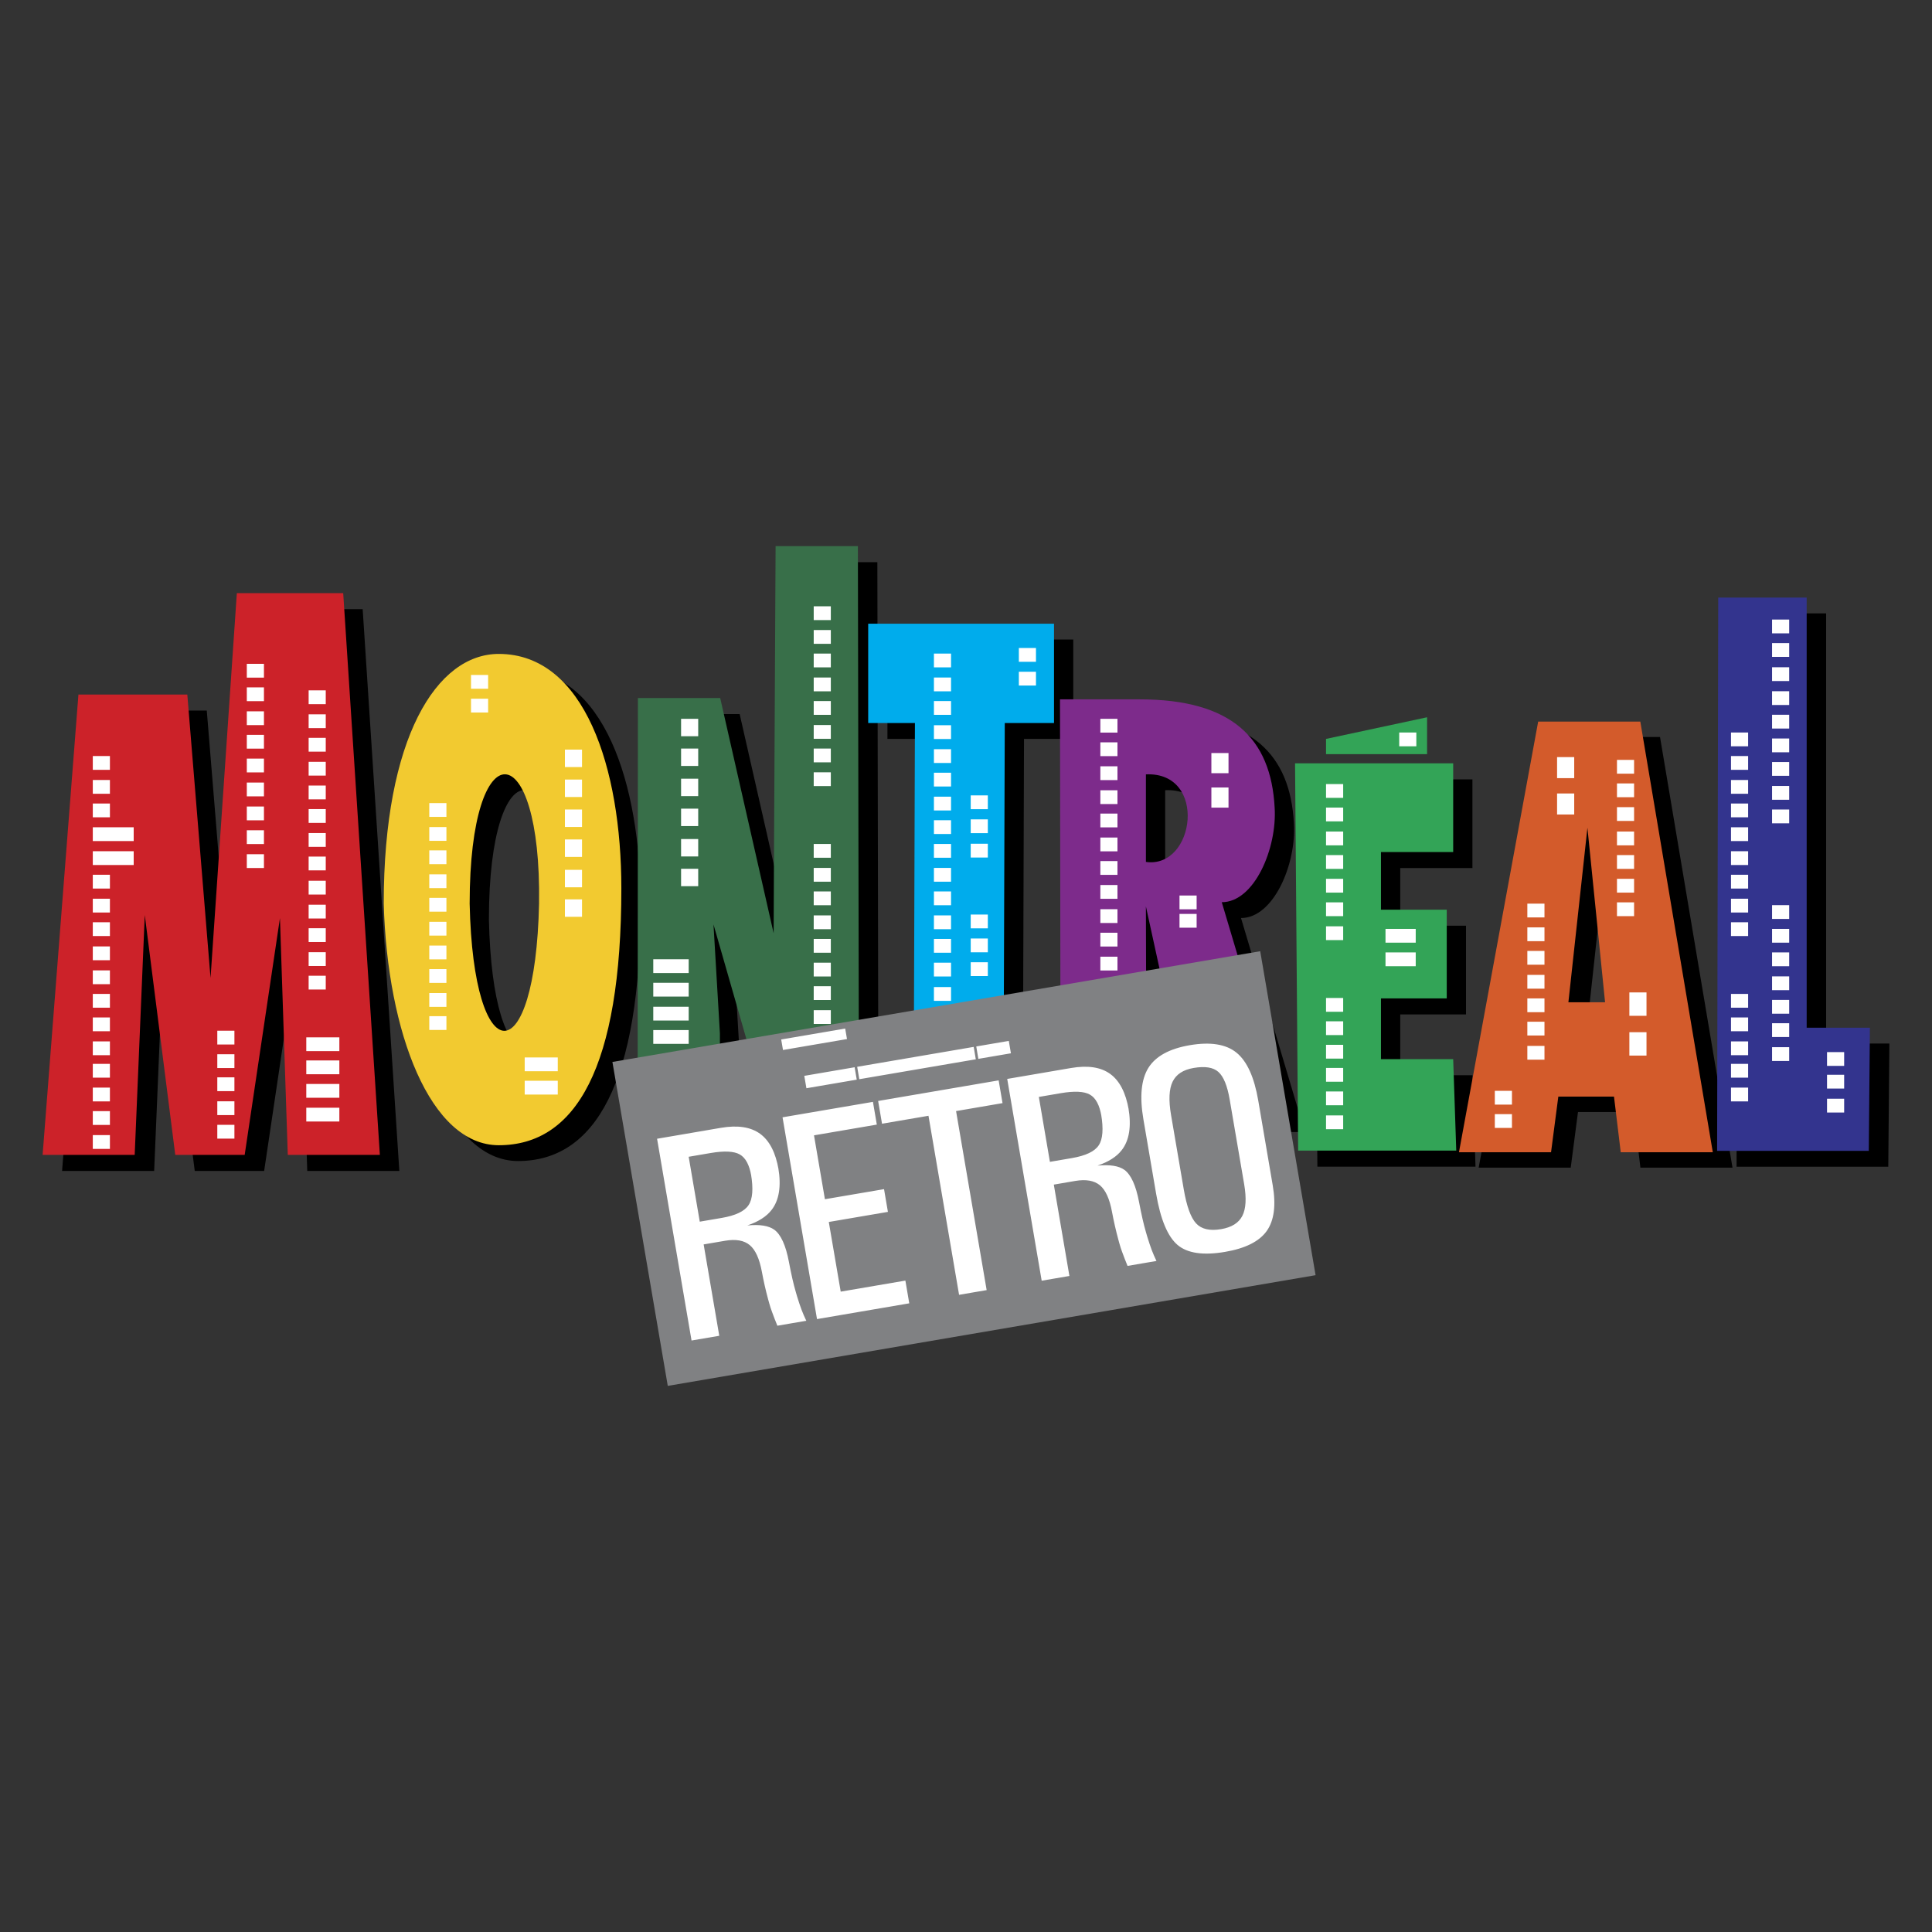 <svg width="120" height="120" viewBox="0 0 120 120" fill="none" xmlns="http://www.w3.org/2000/svg">
<rect x="0" y="0" width="120" height="120" fill="#333333" stroke="none"/>
<path fill-rule="evenodd" clip-rule="evenodd" d="M107.862 72.466L107.931 38.099H113.424V64.817H117.353L117.284 72.466H107.862ZM98.64 63.209H100.916L99.821 52.37L98.64 63.209ZM91.843 72.525L96.761 45.777H103.107L107.609 72.525H101.889L101.472 69.068H98.012L97.56 72.525H91.843ZM81.825 72.463L81.634 48.408H91.455V53.918H86.971V57.499H91.056V63.009H86.971V66.783H91.455L91.647 72.463H81.825ZM72.371 54.519C75.43 54.952 76.212 48.907 72.371 49.081V54.519ZM67.068 70.314L67.034 44.421H71.971C77.708 44.421 80.141 46.837 80.367 51.149C80.524 53.652 79.115 57.021 77.082 57.021L81.045 70.314H75.222L72.371 57.281L72.406 70.314H67.068ZM57.936 72.516L58.023 45.893H55.12V39.722H66.662V45.893H63.603L63.517 72.516H57.936ZM40.814 72.648L40.831 44.353H45.942L49.262 58.963L49.279 54.952L49.384 34.917H54.494L54.564 72.648H49.61L45.524 58.413L45.924 65.187V72.648H40.814ZM25.03 57.109C25.03 46.814 28.316 41.599 32.175 41.599C37.512 41.599 39.789 48.701 39.789 56.158C39.789 67.286 36.955 72.114 32.175 72.114C27.933 72.115 25.256 65.147 25.03 57.109ZM30.367 57.109C30.593 67.643 34.452 67.643 34.678 57.109C34.835 46.577 30.367 46.221 30.367 57.109ZM3.856 72.728L6.081 44.134H12.843L14.286 61.742L15.921 37.837H22.526L24.803 72.728H19.084L18.597 58.023L16.407 72.728H12.096L10.201 57.832L9.575 72.728H3.856Z" fill="black"/>
<path fill-rule="evenodd" clip-rule="evenodd" d="M106.653 71.483L106.722 37.116H112.216V63.834H116.143L116.074 71.483H106.653Z" fill="#33348E"/>
<path fill-rule="evenodd" clip-rule="evenodd" d="M97.416 62.252H99.694L98.598 51.414L97.416 62.252ZM90.619 71.568L95.539 44.82H101.883L106.385 71.568H100.667L100.248 68.111H96.79L96.338 71.568H90.619Z" fill="#D35B2B"/>
<path fill-rule="evenodd" clip-rule="evenodd" d="M80.63 71.467L80.438 47.411H90.26V52.922H85.774V56.502H89.86V62.012H85.774V65.787H90.26L90.451 71.467H80.63Z" fill="#33A457"/>
<path fill-rule="evenodd" clip-rule="evenodd" d="M71.175 53.535C74.235 53.969 75.017 47.924 71.175 48.097V53.535ZM65.873 69.331L65.838 43.438H70.776C76.511 43.438 78.945 45.854 79.171 50.166C79.328 52.669 77.92 56.038 75.886 56.038L79.849 69.331H74.025L71.174 56.298L71.21 69.331H65.873Z" fill="#7D2B8B"/>
<path fill-rule="evenodd" clip-rule="evenodd" d="M56.74 71.533L56.828 44.91H53.925V38.738H65.467V44.91H62.408L62.32 71.533H56.74Z" fill="#00ACEC"/>
<path fill-rule="evenodd" clip-rule="evenodd" d="M39.604 71.652L39.621 43.357H44.733L48.053 57.967L48.07 53.954L48.174 33.92H53.285L53.355 71.652H48.401L44.316 57.417L44.715 64.19V71.652H39.604Z" fill="#386F49"/>
<path fill-rule="evenodd" clip-rule="evenodd" d="M23.834 56.127C23.834 45.831 27.119 40.616 30.979 40.616C36.316 40.616 38.593 47.718 38.593 55.176C38.593 66.303 35.759 71.132 30.979 71.132C26.737 71.132 24.06 64.164 23.834 56.127ZM29.171 56.127C29.397 66.659 33.256 66.659 33.482 56.127C33.639 45.594 29.171 45.237 29.171 56.127Z" fill="#F2CA30"/>
<path fill-rule="evenodd" clip-rule="evenodd" d="M2.647 71.732L4.872 43.138H11.634L13.077 60.745L14.711 36.841H21.317L23.594 71.732H17.875L17.388 57.027L15.198 71.732H10.886L8.992 56.835L8.366 71.732H2.647Z" fill="#CC2229"/>
<path fill-rule="evenodd" clip-rule="evenodd" d="M38.038 65.959L78.274 59.082L81.713 79.204L41.477 86.08L38.038 65.959Z" fill="#808183"/>
<path fill-rule="evenodd" clip-rule="evenodd" d="M40.812 70.73L41.673 70.583L44.78 70.051C45.817 69.874 46.627 69.998 47.212 70.422C47.796 70.847 48.179 71.592 48.361 72.656L48.34 72.532C48.535 73.675 48.394 74.551 47.921 75.156C47.606 75.562 47.105 75.882 46.418 76.115C47.185 76.04 47.743 76.129 48.092 76.379C48.502 76.679 48.807 77.349 49.002 78.383C49.143 79.132 49.283 79.757 49.431 80.256L49.514 80.542C49.613 80.862 49.702 81.13 49.788 81.356C49.872 81.579 49.97 81.806 50.081 82.036L49.181 82.189L48.284 82.343C48.166 82.057 48.054 81.767 47.949 81.476C47.886 81.308 47.83 81.138 47.783 80.965L47.71 80.703C47.557 80.137 47.427 79.564 47.321 78.988C47.17 78.18 46.92 77.627 46.567 77.335C46.215 77.043 45.706 76.951 45.036 77.066L43.705 77.293L44.675 82.968L43.814 83.115L42.953 83.262L40.812 70.73ZM43.464 75.88L44.822 75.648C45.683 75.501 46.24 75.237 46.493 74.855C46.75 74.474 46.798 73.826 46.643 72.917L46.664 73.04C46.547 72.353 46.308 71.906 45.945 71.703C45.586 71.5 44.982 71.472 44.133 71.617L42.775 71.849L43.464 75.88ZM50.746 81.931L48.605 69.398L54.22 68.439L54.34 69.141L54.461 69.851L50.559 70.518L51.237 74.486L54.909 73.86L55.029 74.563L55.15 75.272L51.478 75.899L52.218 80.226L56.235 79.54L56.355 80.243L56.476 80.952L50.746 81.931ZM57.67 69.303L54.784 69.796L54.664 69.092L54.543 68.383L62.028 67.104L62.148 67.807L62.269 68.517L59.383 69.011L61.283 80.131L60.431 80.276L59.57 80.424L57.67 69.303ZM62.56 67.014L63.421 66.867L66.529 66.335C67.565 66.158 68.376 66.281 68.96 66.706C69.544 67.131 69.927 67.876 70.11 68.94L70.088 68.817C70.283 69.96 70.143 70.835 69.669 71.441C69.354 71.846 68.853 72.166 68.167 72.399C68.934 72.325 69.492 72.413 69.841 72.663C70.25 72.964 70.555 73.633 70.75 74.667C70.891 75.416 71.032 76.041 71.179 76.54L71.263 76.826C71.362 77.146 71.451 77.415 71.536 77.641C71.621 77.863 71.719 78.09 71.83 78.321L70.931 78.474L70.034 78.628C69.916 78.341 69.804 78.052 69.698 77.761C69.635 77.593 69.58 77.422 69.532 77.249L69.46 76.987C69.307 76.421 69.177 75.849 69.069 75.272C68.92 74.465 68.669 73.911 68.317 73.619C67.964 73.328 67.456 73.237 66.786 73.35L65.454 73.578L66.423 79.253L65.562 79.4L64.701 79.547L62.56 67.014ZM65.212 72.164L66.57 71.932C67.433 71.785 67.989 71.521 68.243 71.138C68.498 70.758 68.546 70.109 68.391 69.2L68.412 69.325C68.295 68.637 68.056 68.19 67.694 67.987C67.334 67.783 66.731 67.755 65.882 67.9L64.524 68.132L65.212 72.164ZM76.092 77.756C74.738 77.988 73.751 77.844 73.139 77.325C72.525 76.802 72.082 75.742 71.807 74.135L71.018 69.518C70.777 68.108 70.882 67.042 71.33 66.323C71.782 65.603 72.638 65.135 73.898 64.919C75.183 64.7 76.153 64.855 76.802 65.384C77.454 65.913 77.904 66.906 78.153 68.361L79.051 73.621C79.264 74.864 79.139 75.81 78.678 76.459C78.215 77.109 77.353 77.541 76.092 77.756ZM75.85 76.344C76.503 76.232 76.939 75.958 77.164 75.52C77.388 75.082 77.427 74.43 77.278 73.557L76.379 68.3C76.232 67.436 75.996 66.861 75.676 66.579C75.356 66.293 74.847 66.212 74.141 66.332C73.489 66.444 73.054 66.727 72.832 67.187C72.611 67.645 72.579 68.335 72.735 69.25L73.525 73.87C73.707 74.931 73.964 75.636 74.296 75.991C74.628 76.347 75.145 76.464 75.85 76.344ZM49.956 66.823L62.658 64.652L62.79 65.422L50.088 67.593L49.956 66.823ZM48.521 64.564L52.496 63.885L52.608 64.538L48.633 65.217L48.521 64.564Z" fill="white"/>
<path fill-rule="evenodd" clip-rule="evenodd" d="M82.362 45.895L88.639 44.551V46.841H82.362V45.895Z" fill="#33A457"/>
<path fill-rule="evenodd" clip-rule="evenodd" d="M60.376 63.435L60.819 66.079H60.657L60.228 63.553L60.376 63.435ZM52.961 64.603L53.418 67.304H53.256L52.813 64.72L52.961 64.603Z" fill="#808183"/>
<path fill-rule="evenodd" clip-rule="evenodd" d="M75.241 46.773H76.305V48.025H75.241V46.773ZM35.088 46.56H36.151V47.644H35.088V46.56ZM42.303 44.647H43.367V45.729H42.303V44.647ZM86.908 45.497H87.971V46.354H86.908V45.497ZM110.066 38.482H111.13V39.338H110.066V38.482ZM58.008 40.595H59.071V41.451H58.008V40.595ZM50.541 37.658H51.604V38.515H50.541V37.658ZM68.345 44.647H69.408V45.503H68.345V44.647ZM100.433 47.198H101.496V48.055H100.433V47.198ZM82.362 48.7H83.427V49.556H82.362V48.7ZM94.866 56.127H95.93V56.983H94.866V56.127ZM75.241 48.912H76.305V50.164H75.241V48.912ZM35.088 48.42H36.151V49.504H35.088V48.42ZM42.303 46.494H43.367V47.575H42.303V46.494ZM107.515 45.497H108.579V46.354H107.515V45.497ZM110.066 39.943H111.13V40.8H110.066V39.943ZM58.008 42.082H59.071V42.939H58.008V42.082ZM50.541 39.133H51.604V39.989H50.541V39.133ZM68.345 46.108H69.408V46.965H68.345V46.108ZM100.433 48.66H101.496V49.516H100.433V48.66ZM82.362 50.161H83.427V51.017H82.362V50.161ZM94.866 57.601H95.93V58.458H94.866V57.601ZM5.764 46.959H6.827V47.816H5.764V46.959ZM15.33 41.232H16.394V42.089H15.33V41.232ZM35.088 50.28H36.151V51.364H35.088V50.28ZM42.303 48.367H43.367V49.449H42.303V48.367ZM107.515 46.959H108.579V47.816H107.515V46.959ZM110.066 41.444H111.13V42.301H110.066V41.444ZM58.008 43.544H59.071V44.4H58.008V43.544ZM50.541 40.595H51.604V41.451H50.541V40.595ZM68.345 47.596H69.408V48.453H68.345V47.596ZM100.433 50.134H101.496V50.99H100.433V50.134ZM82.362 51.649H83.427V52.506H82.362V51.649ZM94.866 59.063H95.93V59.92H94.866V59.063ZM5.764 48.447H6.827V49.303H5.764V48.447ZM15.33 42.694H16.394V43.55H15.33V42.694ZM35.088 52.14H36.151V53.224H35.088V52.14ZM42.303 50.227H43.367V51.309H42.303V50.227ZM107.515 48.447H108.579V49.303H107.515V48.447ZM110.066 42.933H111.13V43.789H110.066V42.933ZM58.008 45.045H59.071V45.902H58.008V45.045ZM50.541 42.082H51.604V42.939H50.541V42.082ZM68.345 49.085H69.408V49.941H68.345V49.085ZM100.433 51.649H101.496V52.506H100.433V51.649ZM82.362 53.111H83.427V53.968H82.362V53.111ZM94.866 60.552H95.93V61.408H94.866V60.552ZM5.764 49.908H6.827V50.764H5.764V49.908ZM15.33 44.182H16.394V45.038H15.33V44.182ZM35.088 54.027H36.151V55.111H35.088V54.027ZM42.303 52.114H43.367V53.196H42.303V52.114ZM107.515 49.908H108.579V50.764H107.515V49.908ZM110.066 44.395H111.13V45.251H110.066V44.395ZM58.008 46.534H59.071V47.39H58.008V46.534ZM50.541 43.544H51.604V44.4H50.541V43.544ZM68.345 50.533H69.408V51.389H68.345V50.533ZM100.433 53.111H101.496V53.968H100.433V53.111ZM82.362 54.585H83.427V55.442H82.362V54.585ZM94.866 62.013H95.93V62.869H94.866V62.013ZM5.764 51.383H8.304V52.24H5.764V51.383ZM15.33 45.643H16.394V46.499H15.33V45.643ZM35.088 55.861H36.151V56.944H35.088V55.861ZM42.303 53.961H43.367V55.043H42.303V53.961ZM107.515 51.383H108.579V52.24H107.515V51.383ZM110.066 45.869H111.13V46.726H110.066V45.869ZM58.008 47.995H59.071V48.851H58.008V47.995ZM50.541 45.032H51.604V45.889H50.541V45.032ZM68.345 52.021H69.408V52.878H68.345V52.021ZM100.433 54.585H101.496V55.442H100.433V54.585ZM82.362 56.047H83.427V56.904H82.362V56.047ZM94.866 63.461H95.93V64.317H94.866V63.461ZM5.764 52.871H8.304V53.728H5.764V52.871ZM15.33 47.118H16.394V47.975H15.33V47.118ZM19.17 42.879H20.233V43.736H19.17V42.879ZM107.515 52.871H108.579V53.728H107.515V52.871ZM110.066 47.331H111.13V48.187H110.066V47.331ZM58.008 49.483H59.071V50.34H58.008V49.483ZM50.541 46.494H51.604V47.35H50.541V46.494ZM68.345 53.483H69.408V54.339H68.345V53.483ZM100.433 56.047H101.496V56.904H100.433V56.047ZM82.362 57.535H83.427V58.391H82.362V57.535ZM94.866 64.963H95.93V65.819H94.866V64.963ZM5.764 54.333H6.827V55.19H5.764V54.333ZM15.33 48.606H16.394V49.463H15.33V48.606ZM19.17 44.368H20.233V45.224H19.17V44.368ZM107.515 54.333H108.579V55.19H107.515V54.333ZM110.066 48.818H111.13V49.675H110.066V48.818ZM58.008 50.945H59.071V51.801H58.008V50.945ZM50.541 47.969H51.604V48.825H50.541V47.969ZM68.345 54.97H69.408V55.827H68.345V54.97ZM73.261 55.622H74.325V56.478H73.261V55.622ZM101.203 61.641H102.267V63.094H101.203V61.641ZM5.764 55.821H6.827V56.678H5.764V55.821ZM15.33 50.094H16.394V50.951H15.33V50.094ZM19.17 45.829H20.233V46.686H19.17V45.829ZM107.515 55.821H108.579V56.678H107.515V55.821ZM110.066 50.28H111.13V51.137H110.066V50.28ZM58.008 52.42H59.071V53.276H58.008V52.42ZM29.255 41.923H30.319V42.78H29.255V41.923ZM68.345 56.472H69.408V57.329H68.345V56.472ZM73.261 56.765H74.325V57.621H73.261V56.765ZM101.203 64.112H102.267V65.564H101.203V64.112ZM5.764 57.283H6.827V58.139H5.764V57.283ZM15.33 51.569H16.394V52.425H15.33V51.569ZM19.17 47.318H20.233V48.174H19.17V47.318ZM107.515 57.283H108.579V58.139H107.515V57.283ZM113.48 65.348H114.544V66.204H113.48V65.348ZM58.008 53.908H59.071V54.764H58.008V53.908ZM29.255 43.398H30.319V44.255H29.255V43.398ZM68.345 57.934H69.408V58.79H68.345V57.934ZM82.362 61.986H83.427V62.843H82.362V61.986ZM26.664 49.882H27.728V50.738H26.664V49.882ZM5.764 58.784H6.827V59.641H5.764V58.784ZM15.33 53.057H16.394V53.914H15.33V53.057ZM19.17 48.792H20.233V49.649H19.17V48.792ZM92.846 67.753H93.91V68.609H92.846V67.753ZM113.48 66.756H114.544V67.612H113.48V66.756ZM58.008 55.369H59.071V56.225H58.008V55.369ZM50.541 52.42H51.604V53.276H50.541V52.42ZM68.345 59.422H69.408V60.278H68.345V59.422ZM82.362 63.435H83.427V64.291H82.362V63.435ZM26.664 51.37H27.728V52.226H26.664V51.37ZM5.764 60.272H6.827V61.129H5.764V60.272ZM86.056 57.695H87.933V58.551H86.056V57.695ZM19.17 50.254H20.233V51.111H19.17V50.254ZM92.846 69.201H93.91V70.057H92.846V69.201ZM113.48 68.244H114.544V69.101H113.48V68.244ZM58.008 56.857H59.071V57.714H58.008V56.857ZM50.541 53.908H51.604V54.764H50.541V53.908ZM60.293 49.403H61.356V50.26H60.293V49.403ZM82.362 64.896H83.427V65.752H82.362V64.896ZM26.664 52.818H27.728V53.675H26.664V52.818ZM5.764 61.734H6.827V62.59H5.764V61.734ZM86.056 59.156H87.933V60.013H86.056V59.156ZM19.17 51.742H20.233V52.599H19.17V51.742ZM107.515 61.734H108.579V62.59H107.515V61.734ZM110.066 56.22H111.13V57.077H110.066V56.22ZM58.008 58.319H59.071V59.176H58.008V58.319ZM50.541 55.369H51.604V56.225H50.541V55.369ZM60.293 50.892H61.356V51.748H60.293V50.892ZM82.362 66.331H83.427V67.188H82.362V66.331ZM26.664 54.306H27.728V55.163H26.664V54.306ZM5.764 63.196H6.827V64.052H5.764V63.196ZM19.17 53.204H20.233V54.06H19.17V53.204ZM107.515 63.196H108.579V64.052H107.515V63.196ZM110.066 57.695H111.13V58.551H110.066V57.695ZM58.008 59.794H59.071V60.651H58.008V59.794ZM50.541 56.857H51.604V57.714H50.541V56.857ZM60.293 52.406H61.356V53.263H60.293V52.406ZM82.362 67.793H83.427V68.649H82.362V67.793ZM26.664 55.768H27.728V56.625H26.664V55.768ZM5.764 64.683H6.827V65.54H5.764V64.683ZM19.17 54.705H20.233V55.562H19.17V54.705ZM107.515 64.683H108.579V65.54H107.515V64.683ZM110.066 59.156H111.13V60.013H110.066V59.156ZM58.008 61.308H59.071V62.165H58.008V61.308ZM50.541 58.319H51.604V59.176H50.541V58.319ZM63.283 40.248H64.346V41.105H63.283V40.248ZM82.362 69.28H83.427V70.137H82.362V69.28ZM26.664 57.256H27.728V58.112H26.664V57.256ZM13.497 64.019H14.56V64.876H13.497V64.019ZM5.764 66.079H6.827V66.935H5.764V66.079ZM19.17 56.193H20.233V57.05H19.17V56.193ZM107.515 66.079H108.579V66.935H107.515V66.079ZM110.066 60.644H111.13V61.501H110.066V60.644ZM40.576 59.581H42.776V60.438H40.576V59.581ZM50.541 59.794H51.604V60.651H50.541V59.794ZM63.283 41.724H64.346V42.58H63.283V41.724ZM19.024 64.431H21.078V65.287H19.024V64.431ZM26.664 58.731H27.728V59.587H26.664V58.731ZM13.497 65.481H14.56V66.338H13.497V65.481ZM5.764 67.553H6.827V68.41H5.764V67.553ZM19.17 57.654H20.233V58.511H19.17V57.654ZM107.515 67.553H108.579V68.41H107.515V67.553ZM110.066 62.106H111.13V62.963H110.066V62.106ZM40.576 61.043H42.776V61.899H40.576V61.043ZM50.541 61.256H51.604V62.112H50.541V61.256ZM60.293 56.804H61.356V57.661H60.293V56.804ZM19.024 65.866H21.078V66.723H19.024V65.866ZM32.59 65.68H34.644V66.536H32.59V65.68ZM26.664 60.193H27.728V61.049H26.664V60.193ZM13.497 66.915H14.56V67.772H13.497V66.915ZM5.764 69.014H6.827V69.871H5.764V69.014ZM19.17 59.143H20.233V59.999H19.17V59.143ZM96.713 47.025H97.777V48.332H96.713V47.025ZM110.066 63.554H111.13V64.411H110.066V63.554ZM40.576 62.531H42.776V63.387H40.576V62.531ZM50.541 62.744H51.604V63.6H50.541V62.744ZM60.293 58.292H61.356V59.149H60.293V58.292ZM19.024 67.327H21.078V68.184H19.024V67.327ZM32.59 67.128H34.644V67.985H32.59V67.128ZM26.664 61.68H27.728V62.537H26.664V61.68ZM13.497 68.404H14.56V69.26H13.497V68.404ZM5.764 70.503H6.827V71.36H5.764V70.503ZM19.17 60.605H20.233V61.461H19.17V60.605ZM96.713 49.284H97.777V50.59H96.713V49.284ZM110.066 65.042H111.13V65.899H110.066V65.042ZM40.576 63.979H42.776V64.836H40.576V63.979ZM60.293 59.767H61.356V60.624H60.293V59.767ZM19.024 68.803H21.078V69.659H19.024V68.803ZM26.664 63.116H27.728V63.972H26.664V63.116ZM13.497 69.865H14.56V70.722H13.497V69.865Z" fill="white"/>
</svg>
